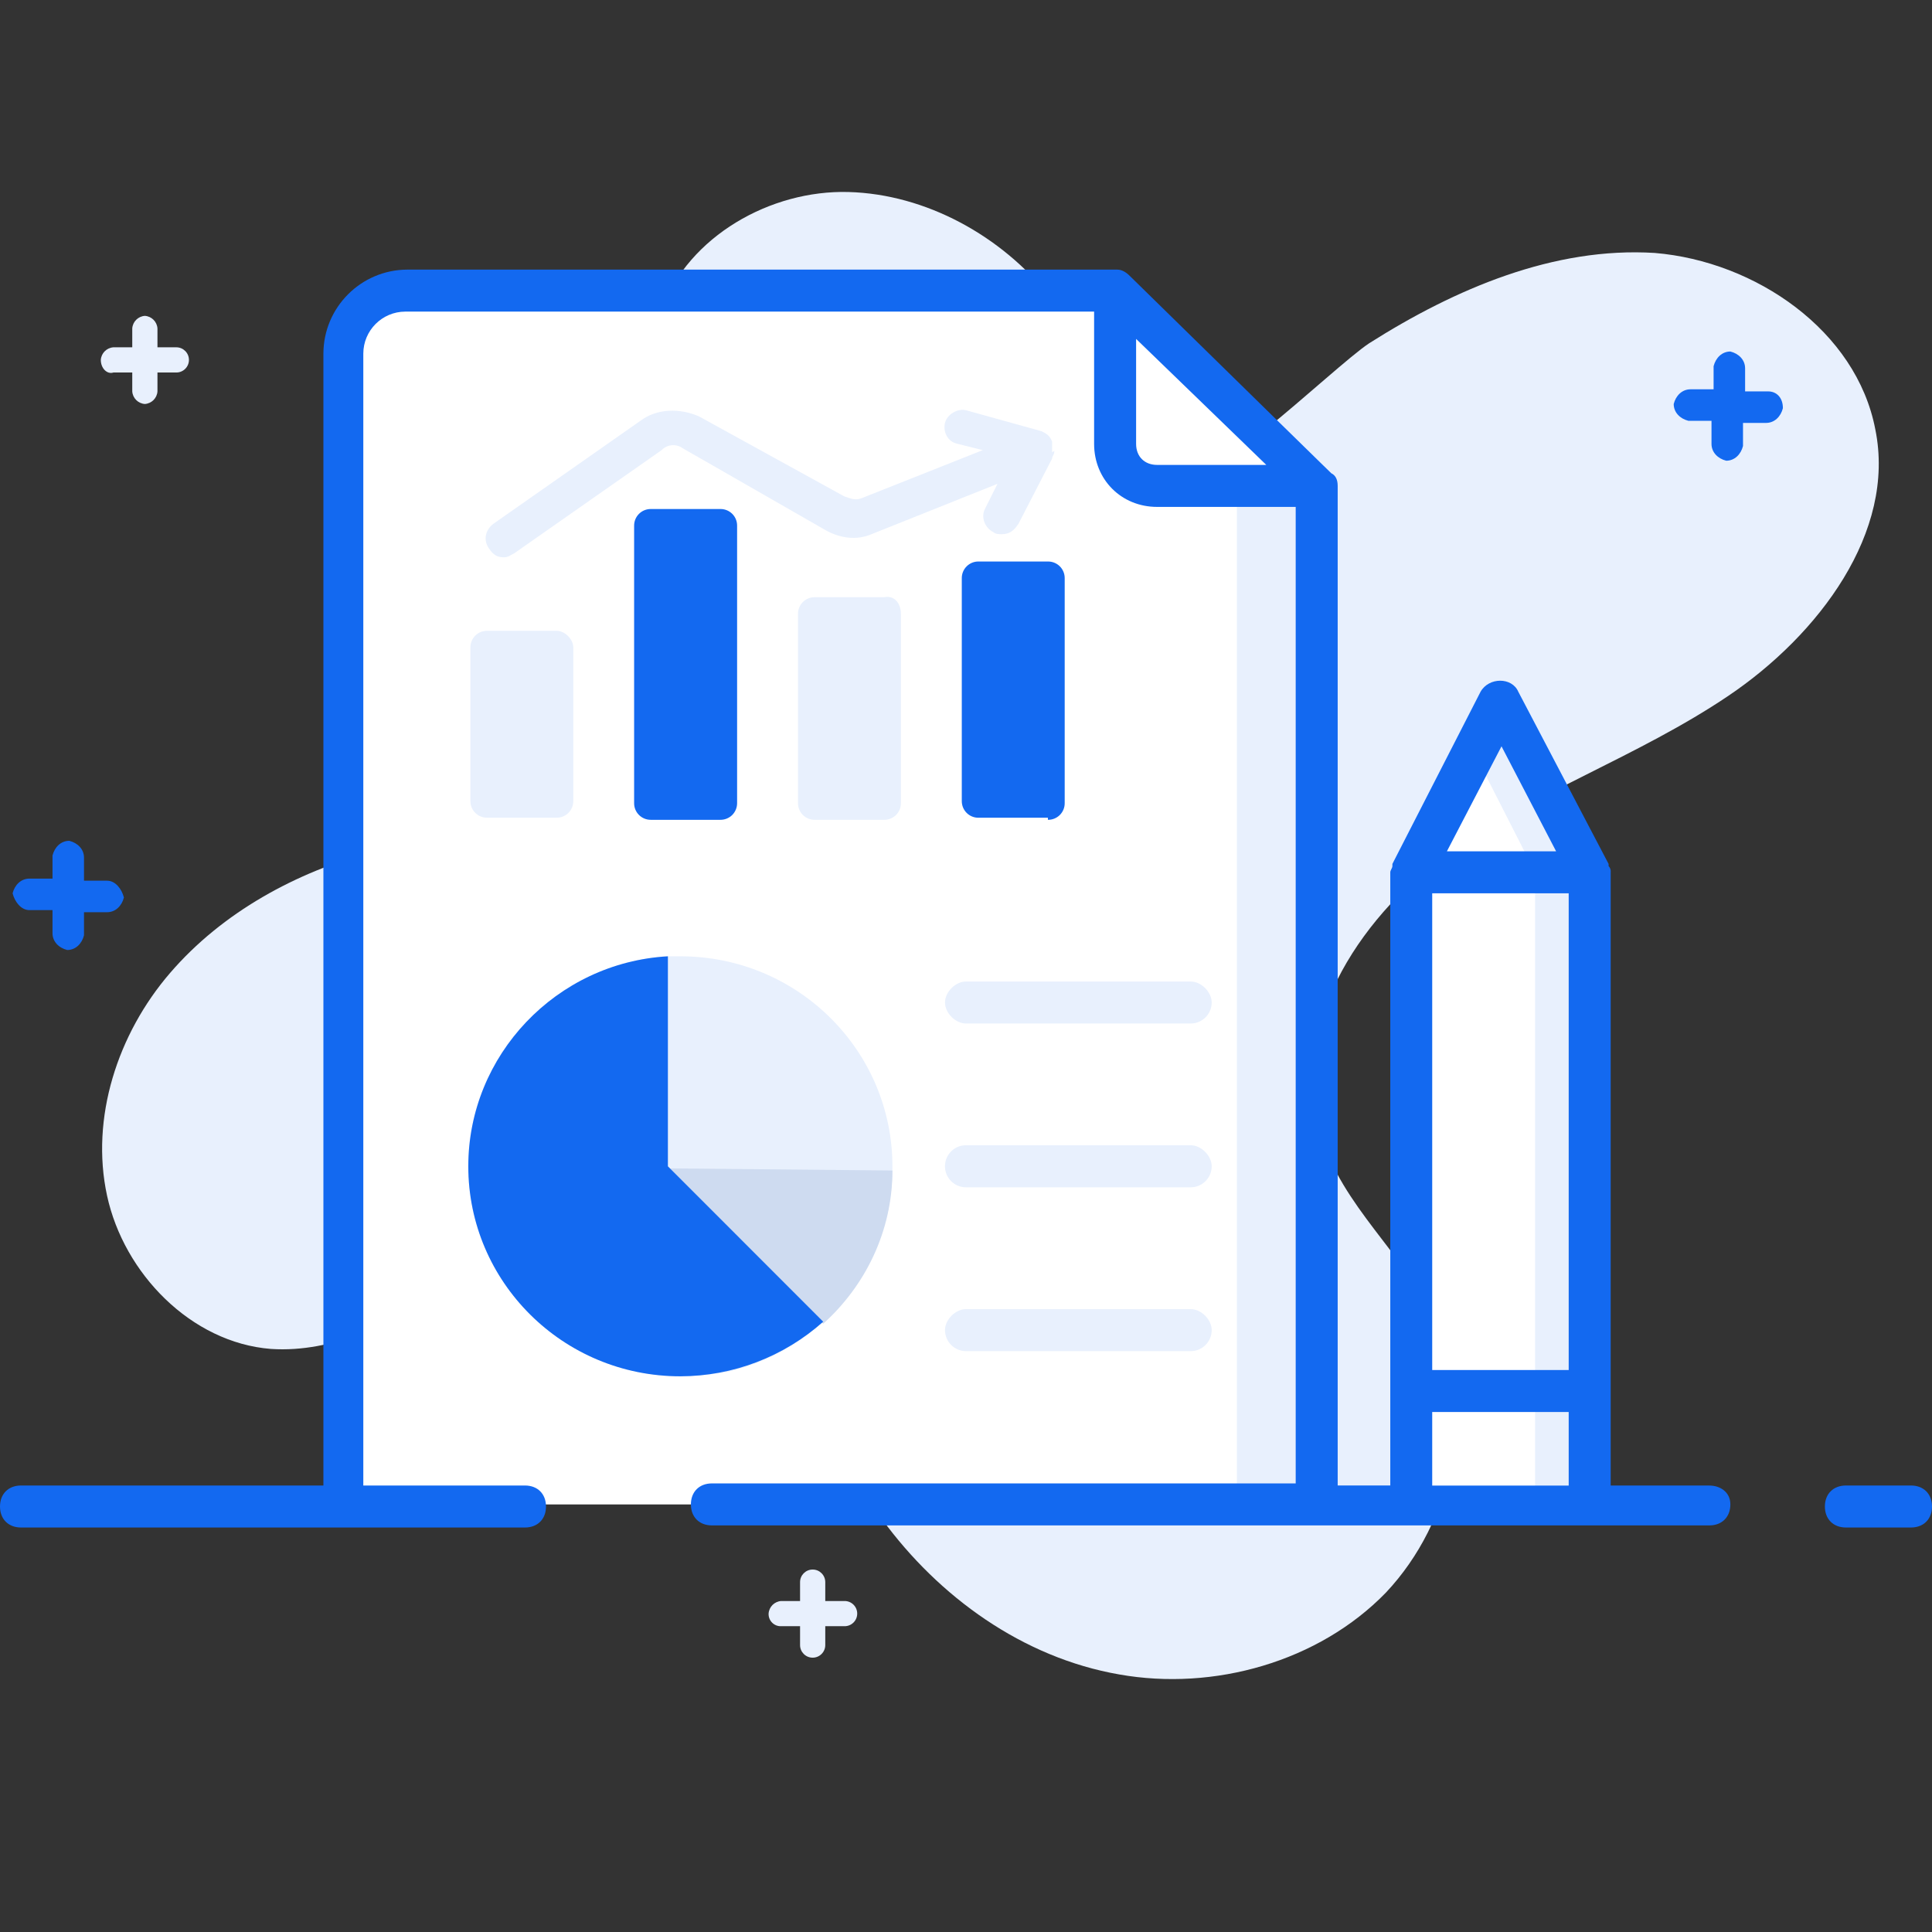 <?xml version="1.0" standalone="no"?><!DOCTYPE svg PUBLIC "-//W3C//DTD SVG 1.1//EN" "http://www.w3.org/Graphics/SVG/1.1/DTD/svg11.dtd"><svg height="1024" node-id="1" sillyvg="true" template-height="1024" template-width="1024" version="1.1" viewBox="0 0 1024 1024" width="1024" xmlns="http://www.w3.org/2000/svg" xmlns:xlink="http://www.w3.org/1999/xlink"><rect x="0" y="0" width="1024" height="1024" fill="#333333" stroke="none"/><defs node-id="30"></defs><path d="M 916.00 368.85 C 868.14 401.12 812.49 420.05 765.74 453.44 C 719.00 487.94 682.27 545.82 700.07 601.44 C 711.20 639.29 744.60 664.89 761.29 700.50 C 782.44 747.25 770.20 806.24 734.58 844.09 C 698.96 880.82 643.31 896.40 593.22 887.49 C 542.02 878.59 497.50 846.31 467.45 805.13 C 447.45 777.30 434.06 745.02 414.02 717.20 C 395.10 689.37 367.27 663.77 332.77 658.20 C 267.10 649.29 210.34 719.41 143.55 714.96 C 101.26 711.62 65.64 674.89 56.74 633.71 C 47.84 592.53 62.30 548.01 90.13 515.71 C 117.96 483.41 156.91 462.28 198.13 451.15 C 226.00 443.42 254.89 439.00 282.71 429.00 C 310.53 419.00 336.14 402.29 350.61 376.69 C 384.00 312.13 325.01 230.88 350.61 164.10 C 365.08 125.10 408.49 100.65 449.67 101.77 C 490.85 102.89 530.92 125.14 556.52 157.42 C 572.10 176.34 592.14 254.25 611.06 260.93 C 633.32 267.61 705.67 195.26 725.70 181.93 C 771.34 153.00 823.65 130.73 877.08 134.07 C 930.50 138.53 983.93 175.26 993.95 227.57 C 1005.08 282.00 963.90 336.57 916.00 368.85 Z" fill="#e8f0fd" fill-rule="nonzero" node-id="33" stroke="none" target-height="795.75" target-width="957.24" target-x="47.84" target-y="100.65"></path><path d="M 407.37 855.25 C 407.61 851.67 410.47 848.81 414.05 848.57 L 424.05 848.57 L 424.05 838.57 C 424.05 834.88 427.04 831.89 430.73 831.89 C 434.42 831.89 437.41 834.88 437.41 838.57 L 437.41 848.57 L 447.41 848.57 C 449.86 848.48 452.16 849.73 453.41 851.83 C 454.66 853.93 454.66 856.56 453.41 858.66 C 452.16 860.76 449.86 862.01 447.41 861.92 L 437.41 861.92 L 437.41 871.92 C 437.41 875.61 434.42 878.60 430.73 878.60 C 427.04 878.60 424.05 875.61 424.05 871.92 L 424.05 861.92 L 414.05 861.92 C 412.26 862.00 410.51 861.32 409.25 860.05 C 407.98 858.78 407.30 857.04 407.37 855.25 Z" fill="#e8f0fd" fill-rule="nonzero" node-id="35" stroke="none" target-height="46.71" target-width="47.366" target-x="407.296" target-y="831.89"></path><path d="M 53.43 190.76 C 53.67 187.18 56.52 184.33 60.10 184.08 L 70.10 184.08 L 70.10 174.08 C 70.34 170.50 73.20 167.65 76.78 167.41 C 80.36 167.65 83.22 170.50 83.46 174.08 L 83.46 184.08 L 93.46 184.08 C 97.15 184.08 100.14 187.07 100.14 190.76 C 100.14 194.45 97.15 197.44 93.46 197.44 L 83.46 197.44 L 83.46 207.44 C 83.22 211.02 80.36 213.88 76.78 214.12 C 73.20 213.88 70.34 211.02 70.10 207.44 L 70.10 197.44 L 60.10 197.44 C 56.77 198.55 53.43 195.21 53.43 190.76 Z" fill="#e8f0fd" fill-rule="nonzero" node-id="37" stroke="none" target-height="46.71" target-width="46.71" target-x="53.43" target-y="167.41"></path><path d="M 181.43 798.48 L 181.43 187.42 C 181.43 168.50 195.90 154.03 214.82 154.03 L 591.00 154.03 L 591.00 235.28 C 591.03 247.56 600.98 257.51 613.26 257.54 L 697.85 257.54 L 697.85 797.37 L 181.43 797.37 Z" fill="#ffffff" fill-rule="nonzero" node-id="39" stroke="none" target-height="644.45" target-width="516.42" target-x="181.43" target-y="154.03"></path><path d="M 655.58 257.54 L 697.88 257.54 L 697.88 797.37 L 655.58 797.37 Z" fill="#e8f0fd" fill-rule="nonzero" node-id="41" stroke="none" target-height="539.83" target-width="42.3" target-x="655.58" target-y="257.54"></path><path d="M 473.00 618.17 L 473.00 619.28 C 473.00 651.56 458.53 680.50 436.27 700.53 C 421.79 713.70 404.15 722.90 385.07 727.25 C 376.98 728.59 368.79 729.33 360.59 729.47 C 298.26 729.47 248.17 679.39 248.17 618.17 C 248.17 559.17 294.92 510.17 353.91 506.86 L 360.59 506.86 C 423.00 506.86 473.00 557.00 473.00 618.17 Z" fill="#e8f0fd" fill-rule="nonzero" node-id="43" stroke="none" target-height="222.61" target-width="224.83" target-x="248.17" target-y="506.86"></path><path d="M 473.00 620.39 C 473.00 652.67 458.53 681.61 436.27 701.65 L 355.02 619.28 Z" fill="#cedbf0" fill-rule="nonzero" node-id="45" stroke="none" target-height="82.37" target-width="117.98" target-x="355.02" target-y="619.28"></path><path d="M 642.23 618.17 C 642.21 624.31 637.24 629.28 631.10 629.30 L 512.00 629.30 C 505.84 629.30 500.85 624.31 500.85 618.15 C 500.85 611.99 505.84 607.00 512.00 607.00 L 631.10 607.00 C 636.66 607.00 642.23 612.60 642.23 618.17 Z" fill="#e8f0fd" fill-rule="nonzero" node-id="47" stroke="none" target-height="22.3" target-width="141.38" target-x="500.85" target-y="607"></path><path d="M 500.87 531.35 C 500.87 525.79 506.43 520.22 512.00 520.22 L 631.10 520.22 C 636.66 520.22 642.23 525.79 642.23 531.35 C 642.21 537.49 637.24 542.46 631.10 542.48 L 512.00 542.48 C 506.43 542.48 500.87 536.92 500.87 531.35 Z" fill="#e8f0fd" fill-rule="nonzero" node-id="49" stroke="none" target-height="22.26" target-width="141.36" target-x="500.87" target-y="520.22"></path><path d="M 642.23 705.00 C 642.21 711.14 637.24 716.11 631.10 716.13 L 512.00 716.13 C 505.86 716.11 500.89 711.14 500.87 705.00 C 500.87 699.43 506.43 693.86 512.00 693.86 L 631.10 693.86 C 636.66 693.85 642.23 699.42 642.23 705.00 Z" fill="#e8f0fd" fill-rule="nonzero" node-id="51" stroke="none" target-height="22.28" target-width="141.36" target-x="500.87" target-y="693.85"></path><path d="M 303.86 343.25 L 303.86 424.50 C 303.89 426.87 302.97 429.15 301.29 430.83 C 299.61 432.51 297.33 433.43 294.96 433.40 L 258.23 433.40 C 255.86 433.44 253.57 432.51 251.89 430.83 C 250.22 429.16 249.29 426.87 249.32 424.50 L 249.32 343.25 C 249.28 340.88 250.21 338.59 251.89 336.91 C 253.57 335.23 255.86 334.30 258.23 334.34 L 295.00 334.34 C 299.41 334.34 303.86 338.79 303.86 343.25 Z" fill="#e8f0fd" fill-rule="nonzero" node-id="53" stroke="none" target-height="99.131" target-width="54.608" target-x="249.285" target-y="334.305"></path><path d="M 477.50 325.44 L 477.50 425.61 C 477.53 427.98 476.60 430.27 474.93 431.95 C 473.25 433.62 470.96 434.55 468.59 434.52 L 431.86 434.52 C 429.49 434.55 427.20 433.62 425.53 431.95 C 423.85 430.27 422.92 427.98 422.96 425.61 L 422.96 325.44 C 422.92 323.07 423.85 320.78 425.53 319.10 C 427.20 317.43 429.49 316.50 431.86 316.53 L 468.59 316.53 C 474.16 315.42 477.50 319.87 477.50 325.44 Z" fill="#e8f0fd" fill-rule="nonzero" node-id="55" stroke="none" target-height="119.133" target-width="54.608" target-x="422.925" target-y="315.42"></path><path d="M 558.75 239.73 C 558.75 240.85 557.63 241.96 557.63 243.07 L 539.83 277.58 C 537.60 280.92 535.37 283.14 530.92 283.14 C 529.81 283.14 527.58 283.14 526.47 282.03 C 522.02 279.80 519.79 274.24 522.02 269.79 L 528.70 256.43 L 461.91 283.14 C 454.12 286.48 445.22 285.37 437.43 280.92 L 361.74 237.51 C 358.27 235.07 353.53 235.54 350.61 238.62 L 272.70 293.16 C 270.47 294.27 269.36 295.39 267.13 295.39 C 263.79 295.39 261.57 294.27 259.34 290.93 C 256.00 286.48 257.11 280.93 261.57 277.58 L 339.48 223.00 C 348.38 216.32 360.63 216.32 370.64 220.77 L 447.44 263.07 C 450.78 264.18 453.01 265.29 456.35 264.18 L 520.90 238.58 L 507.55 235.24 C 501.98 234.13 499.76 228.56 500.87 224.11 C 501.98 219.66 507.55 216.32 512.00 217.43 L 552.07 228.56 C 554.30 229.68 556.52 230.79 557.63 234.13 L 557.63 239.69 C 559.86 238.58 558.75 238.58 558.75 239.69 Z" fill="#e8f0fd" fill-rule="nonzero" node-id="57" stroke="none" target-height="79.07" target-width="303.86" target-x="256" target-y="216.32"></path><path d="M 697.88 257.54 L 613.29 257.54 C 601.00 257.52 591.03 247.57 591.00 235.28 L 591.00 154.00 Z" fill="#ffffff" fill-rule="nonzero" node-id="59" stroke="none" target-height="103.54" target-width="106.88" target-x="591" target-y="154"></path><path d="M 842.57 797.37 L 842.57 462.37 L 795.83 371.10 L 748.00 462.34 L 748.00 797.34" fill="#ffffff" fill-rule="nonzero" node-id="61" stroke="none" target-height="426.27" target-width="94.57" target-x="748" target-y="371.1"></path><path d="M 813.63 797.37 L 813.63 462.37 L 781.36 398.90 L 795.83 371.07 L 842.57 462.34 L 842.57 797.34" fill="#e8f0fd" fill-rule="nonzero" node-id="63" stroke="none" target-height="426.3" target-width="61.21" target-x="781.36" target-y="371.07"></path><path d="M 937.18 207.45 L 924.94 207.45 L 924.94 195.21 C 924.94 190.76 921.60 187.42 917.15 186.31 C 912.70 186.31 909.36 189.65 908.24 194.10 L 908.24 206.34 L 896.00 206.34 C 891.55 206.34 888.21 209.68 887.10 214.13 C 887.10 218.59 890.43 221.92 894.89 223.04 L 907.13 223.04 L 907.13 235.28 C 907.13 239.73 910.47 243.07 914.92 244.19 C 919.37 244.19 922.71 240.85 923.83 236.39 L 923.83 224.15 L 936.07 224.15 C 940.52 224.15 943.86 220.81 944.97 216.36 C 945.00 210.79 941.63 207.45 937.18 207.45 Z" fill="#1369f0" fill-rule="nonzero" node-id="65" stroke="none" target-height="57.88" target-width="57.9" target-x="887.1" target-y="186.31"></path><path d="M 15.58 482.38 L 27.83 482.38 L 27.83 494.62 C 27.83 499.07 31.17 502.41 35.62 503.52 C 40.07 503.52 43.41 500.19 44.52 495.73 L 44.52 483.49 L 56.77 483.49 C 61.22 483.49 64.56 480.15 65.67 475.70 C 64.56 471.25 61.22 466.79 56.77 466.79 L 44.52 466.79 L 44.52 454.55 C 44.52 450.10 41.18 446.76 36.73 445.65 C 32.28 445.65 28.94 448.99 27.83 453.44 L 27.83 465.68 L 15.58 465.68 C 11.13 465.68 7.79 469.02 6.68 473.47 C 7.79 477.92 11.13 482.38 15.58 482.38 Z" fill="#1369f0" fill-rule="nonzero" node-id="67" stroke="none" target-height="57.87" target-width="58.99" target-x="6.68" target-y="445.65"></path><path d="M 1012.87 787.35 L 978.37 787.35 C 971.69 787.35 967.23 791.80 967.23 798.48 C 967.23 805.16 971.69 809.61 978.37 809.61 L 1012.87 809.61 C 1019.55 809.61 1024.00 805.16 1024.00 798.48 C 1024.00 791.80 1019.55 787.35 1012.87 787.35 Z" fill="#1369f0" fill-rule="nonzero" node-id="69" stroke="none" target-height="22.26" target-width="56.77" target-x="967.23" target-y="787.35"></path><path d="M 906.00 787.35 L 853.70 787.35 L 853.70 462.35 C 853.85 461.13 853.44 459.90 852.59 459.01 L 852.59 457.90 L 804.73 366.63 C 801.39 358.84 789.15 358.84 784.73 366.63 L 738.00 457.89 L 738.00 459.00 C 738.00 460.12 736.88 461.23 736.88 462.34 L 736.88 787.34 L 709.00 787.34 L 709.00 257.54 C 709.00 254.20 707.89 251.98 705.66 250.86 C 709.00 254.20 656.66 203.00 598.81 146.24 C 596.58 144.01 594.36 142.90 592.13 142.90 L 215.93 142.90 C 191.37 142.97 171.48 162.86 171.41 187.42 L 171.41 787.35 L 11.13 787.35 C 4.45 787.35 0.00 791.80 0.00 798.48 C 0.00 805.16 4.45 809.61 11.13 809.61 L 278.26 809.61 C 284.94 809.61 289.39 805.16 289.39 798.48 C 289.39 791.80 284.94 787.35 278.26 787.35 L 192.56 787.35 L 192.56 187.42 C 192.59 175.14 202.54 165.19 214.82 165.16 L 579.90 165.16 L 579.90 235.28 C 579.90 254.20 594.37 268.67 613.29 268.67 L 686.75 268.67 L 686.75 786.24 L 377.32 786.24 C 370.64 786.24 366.19 790.69 366.19 797.37 C 366.19 804.05 370.64 808.50 377.32 808.50 L 906.00 808.50 C 912.68 808.50 917.13 804.05 917.13 797.37 C 917.13 790.69 911.56 787.37 906.00 787.37 Z M 613.29 246.41 C 606.61 246.41 602.16 241.96 602.16 235.28 L 602.16 179.63 L 671.16 246.41 Z M 759.10 473.47 L 831.44 473.47 L 831.44 726.13 L 759.10 726.13 Z M 759.10 748.39 L 831.44 748.39 L 831.44 787.39 L 759.10 787.39 Z M 795.83 395.56 L 824.77 451.21 L 766.89 451.21 Z" fill="#1369f0" fill-rule="nonzero" node-id="71" stroke="none" target-height="666.71" target-width="917.13" target-x="0" target-y="142.9"></path><path d="M 248.21 618.17 C 248.21 679.39 298.30 729.47 360.63 729.47 C 388.55 729.41 415.47 719.11 436.31 700.53 L 354.00 618.17 L 354.00 506.86 C 295.00 510.20 248.21 559.18 248.21 618.17 Z" fill="#1369f0" fill-rule="nonzero" node-id="73" stroke="none" target-height="222.61" target-width="188.1" target-x="248.21" target-y="506.86"></path><path d="M 381.77 434.52 C 384.14 434.55 386.43 433.62 388.11 431.95 C 389.78 430.27 390.71 427.98 390.68 425.61 L 390.68 278.69 C 390.72 276.32 389.79 274.03 388.11 272.35 C 386.43 270.68 384.14 269.75 381.77 269.79 L 345.00 269.79 C 342.63 269.76 340.35 270.68 338.67 272.36 C 336.99 274.04 336.07 276.32 336.10 278.69 L 336.10 425.61 C 336.06 427.98 336.99 430.27 338.67 431.95 C 340.34 433.62 342.63 434.55 345.00 434.52 Z" fill="#1369f0" fill-rule="nonzero" node-id="75" stroke="none" target-height="164.801" target-width="54.651" target-x="336.065" target-y="269.752"></path><path d="M 555.41 434.52 C 557.78 434.55 560.07 433.62 561.74 431.95 C 563.42 430.27 564.35 427.98 564.31 425.61 L 564.31 306.52 C 564.35 304.15 563.42 301.86 561.74 300.18 C 560.07 298.51 557.78 297.58 555.41 297.61 L 518.68 297.61 C 516.31 297.57 514.02 298.50 512.34 300.18 C 510.66 301.86 509.73 304.15 509.77 306.52 L 509.77 424.52 C 509.74 426.89 510.67 429.18 512.34 430.85 C 514.02 432.53 516.31 433.46 518.68 433.42 L 555.41 433.42 Z" fill="#1369f0" fill-rule="nonzero" node-id="77" stroke="none" target-height="136.978" target-width="54.611" target-x="509.735" target-y="297.575"></path></svg>